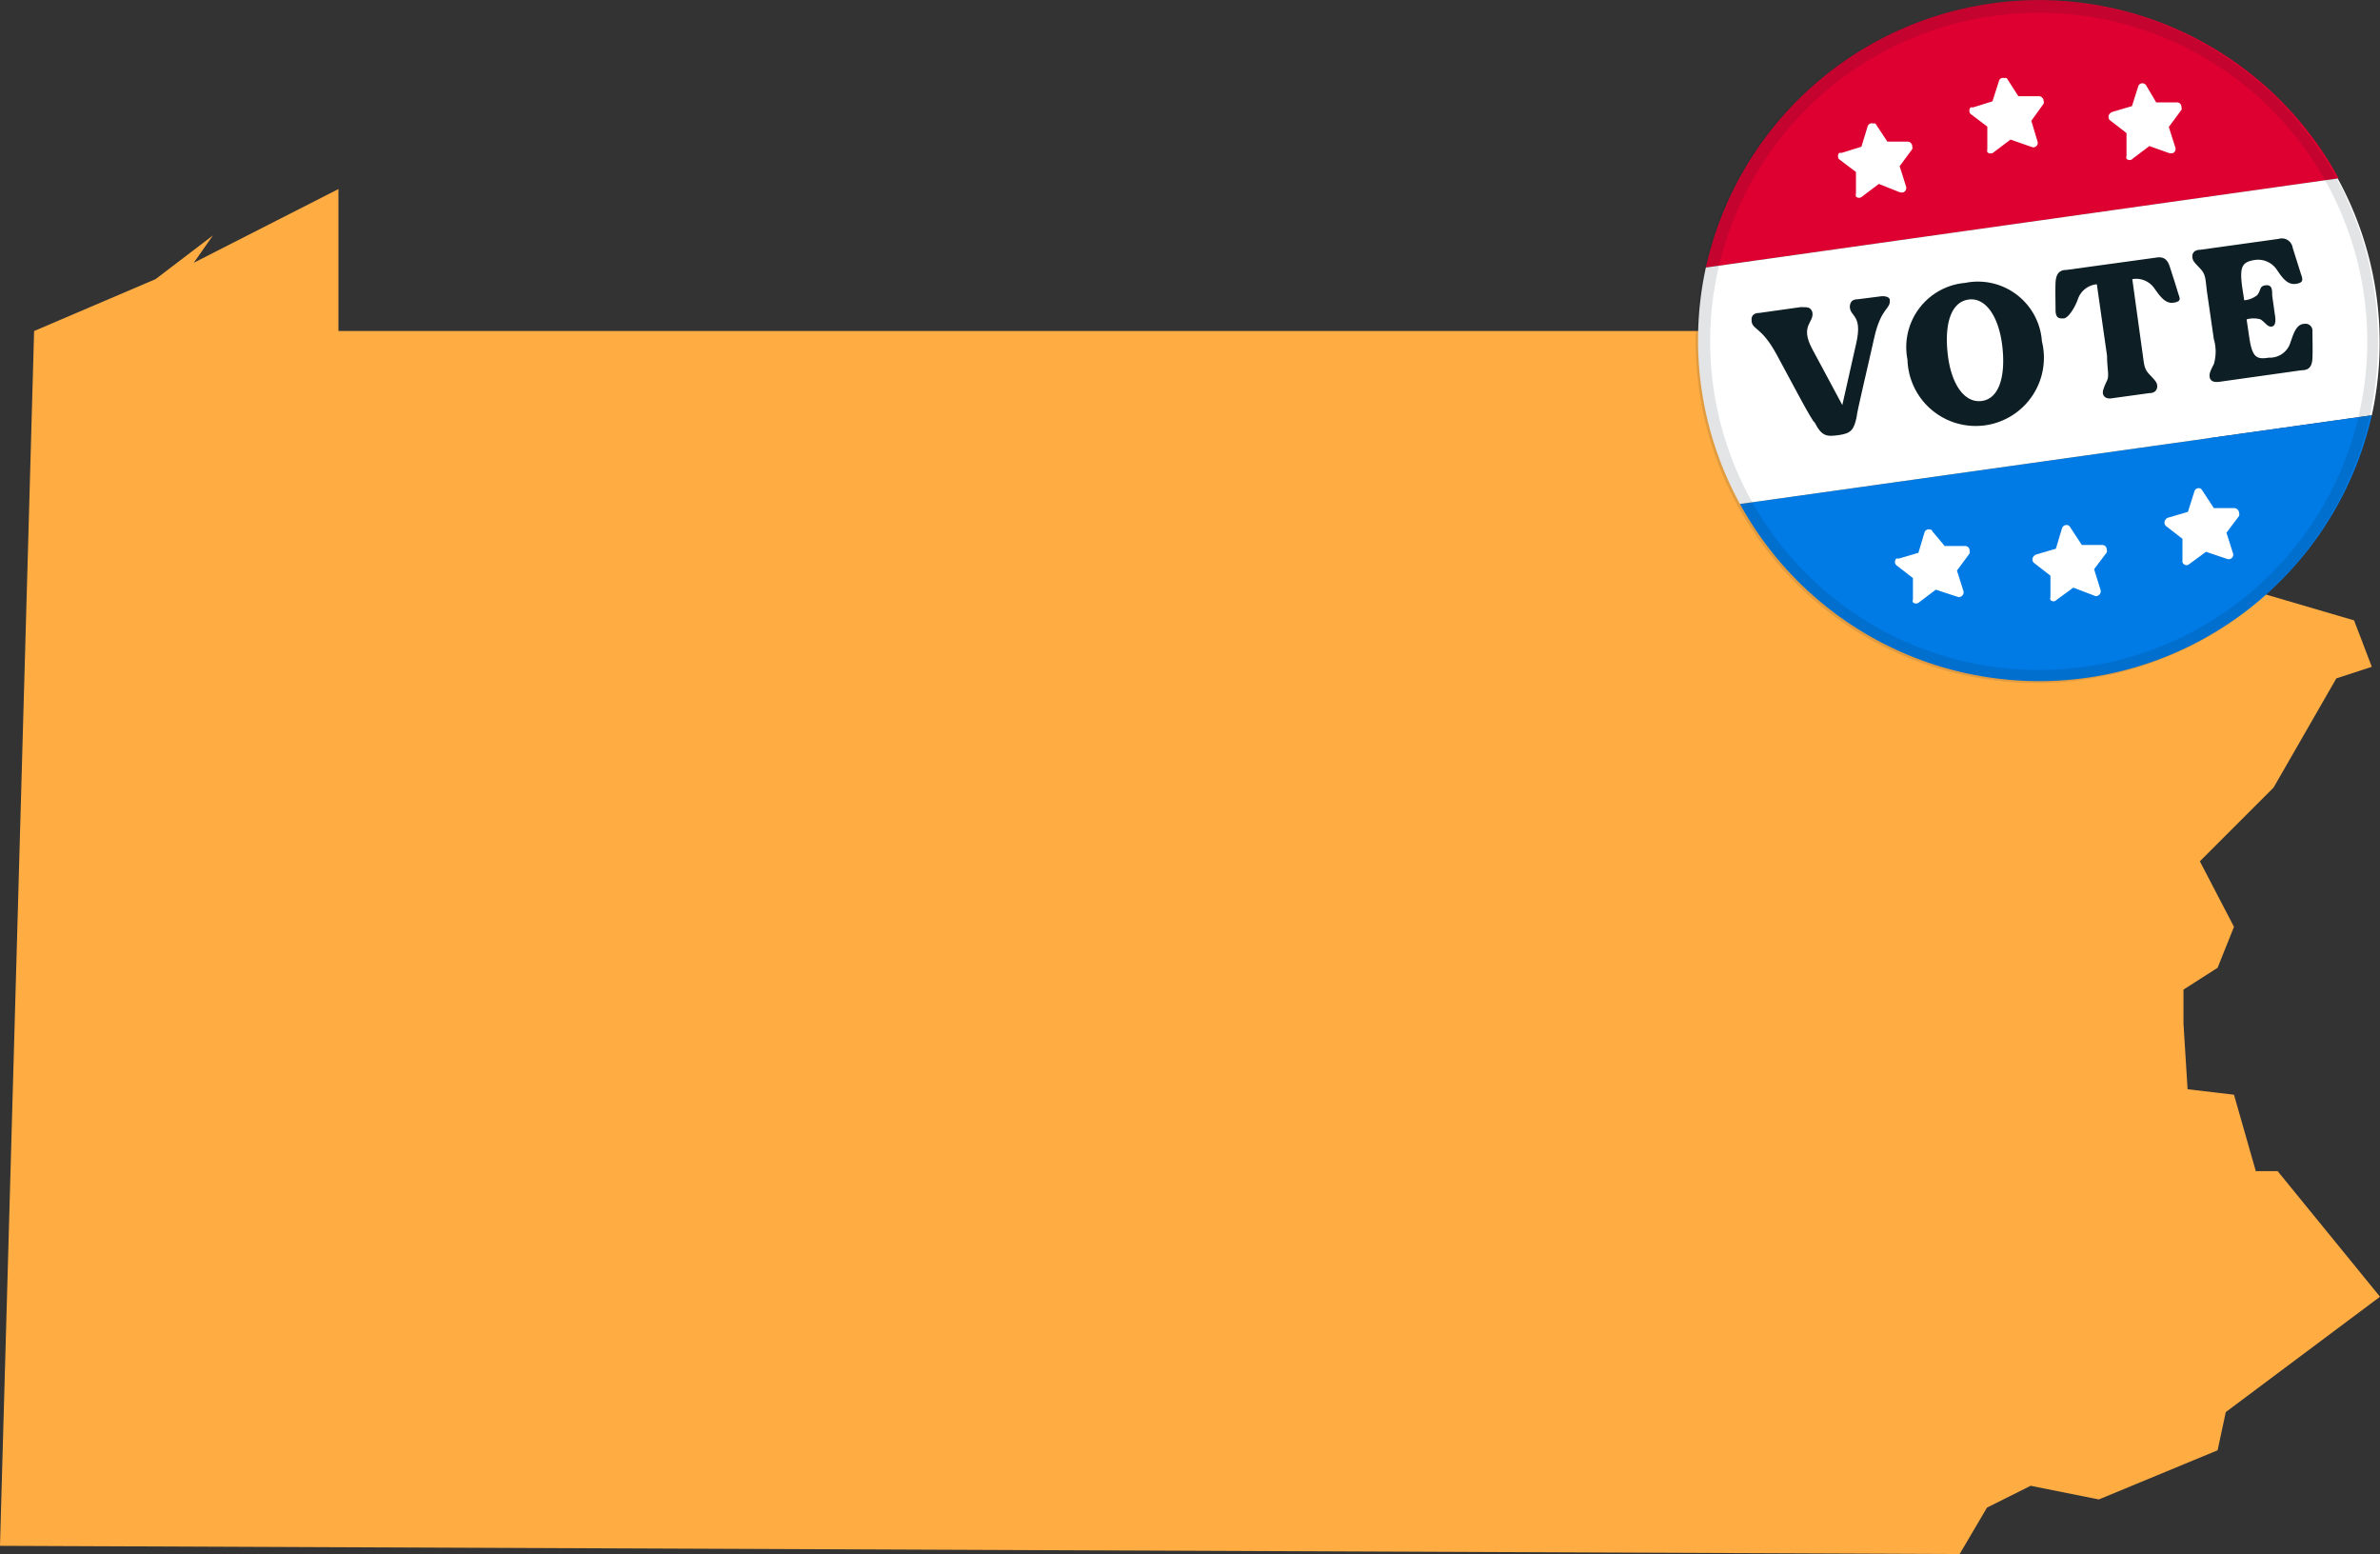<svg id="Layer_1" data-name="Layer 1" xmlns="http://www.w3.org/2000/svg" viewBox="0 0 69.76 45.54"><rect x="0" y="0" width="69.76" height="45.54" fill="#333333" stroke="none"/><defs><style>.cls-1{fill:#ffad43;}.cls-2{fill:#dd0031;}.cls-3{fill:#fff;}.cls-4{fill:#007ae5;}.cls-5,.cls-6{fill:#0e1e25;}.cls-6{fill-opacity:0.12;fill-rule:evenodd;}</style></defs><path class="cls-1" d="M69.52,19.54,69,18.18l-3-.88-.88-1.44-.48-3.68-1.84-.8-.24-.88-1-.8H9.92V5.54L5.68,7.7l.56-.8L4.56,8.18,1,9.7,0,45.3l57.44.24.8-1.36,1.28-.64,2,.4L65,42.5l.24-1.12L69.76,38l-3-3.68h-.64l-.64-2.24-1.36-.16L64,30v-1l1-.64.48-1.2-1-1.92,2.16-2.16,1.84-3.2Z" transform="translate(0 0)"/><path class="cls-2" d="M68.55,5.23,50,7.84A10,10,0,0,1,68.55,5.23Z" transform="translate(0 0)"/><path class="cls-3" d="M69.52,12.17a10,10,0,0,0-1-6.94L50,7.84a10,10,0,0,0,1,6.93Z" transform="translate(0 0)"/><path class="cls-4" d="M69.52,12.17A10,10,0,0,1,51,14.77Z" transform="translate(0 0)"/><path class="cls-3" d="M55.07,5.39l-.49.37a.13.13,0,0,1-.18,0,.16.16,0,0,1,0-.09l0-.63-.49-.37a.14.14,0,0,1,0-.19s0,0,.07,0l.58-.18.18-.59a.13.13,0,0,1,.17-.09.15.15,0,0,1,.06,0l.35.53h.6a.14.14,0,0,1,.13.14.19.19,0,0,1,0,.08l-.37.5.19.6a.14.14,0,0,1-.09.17h-.08Z" transform="translate(0 0)"/><path class="cls-3" d="M58.93,4.09l-.49.37a.14.14,0,0,1-.19,0,.29.29,0,0,1,0-.09V3.71l-.49-.37a.14.14,0,0,1,0-.19.07.07,0,0,1,.06,0l.58-.18.19-.59a.12.12,0,0,1,.16-.09.13.13,0,0,1,.07,0l.34.53h.61a.14.14,0,0,1,.13.14.11.11,0,0,1,0,.08l-.36.5.18.6a.13.13,0,0,1-.08.17.11.11,0,0,1-.08,0Z" transform="translate(0 0)"/><path class="cls-3" d="M63,4.28l-.49.37a.12.12,0,0,1-.18,0,.11.11,0,0,1,0-.08V3.9l-.49-.38a.14.14,0,0,1,0-.19.18.18,0,0,1,.07-.05l.58-.17.19-.6a.13.13,0,0,1,.23,0L63.2,3h.61a.13.13,0,0,1,.13.14.11.11,0,0,1,0,.08l-.37.5.19.6a.13.13,0,0,1-.08.17h-.09Z" transform="translate(0 0)"/><path class="cls-3" d="M56.74,17.28l-.49.37a.13.13,0,0,1-.18,0,.11.11,0,0,1,0-.08l0-.63-.49-.38a.14.14,0,0,1,0-.19.18.18,0,0,1,.07,0l.58-.17.18-.6a.13.13,0,0,1,.17-.08s.05,0,.06.05L57,16h.6a.13.13,0,0,1,.13.14.19.19,0,0,1,0,.08l-.37.5.19.6a.14.14,0,0,1-.09.17.11.11,0,0,1-.08,0Z" transform="translate(0 0)"/><path class="cls-3" d="M60.77,17.22l-.49.36a.12.12,0,0,1-.18,0,.11.11,0,0,1,0-.08l0-.63-.49-.38a.14.14,0,0,1,0-.19.18.18,0,0,1,.07-.05l.58-.17.18-.6a.14.14,0,0,1,.17-.09.13.13,0,0,1,.07.06l.34.52h.6a.13.13,0,0,1,.13.14.12.12,0,0,1,0,.08l-.37.49.19.61a.14.14,0,0,1-.09.17.08.08,0,0,1-.08,0Z" transform="translate(0 0)"/><path class="cls-3" d="M64.66,16.17l-.49.36a.12.12,0,0,1-.2-.11v-.63l-.49-.38a.14.14,0,0,1,0-.19.12.12,0,0,1,.07-.05l.58-.17.19-.6a.13.13,0,0,1,.16-.09.13.13,0,0,1,.07.06l.34.52h.61a.15.15,0,0,1,.13.14.16.16,0,0,1,0,.09l-.37.49.19.6a.13.13,0,0,1-.08.17.14.14,0,0,1-.09,0Z" transform="translate(0 0)"/><path class="cls-5" d="M55.08,8.69l-.63.08c-.17,0-.22.09-.23.21,0,.31.38.23.19,1.07L54,11.87l-.88-1.64c-.38-.71.07-.77,0-1.09C53.06,9,53,9,52.78,9l-1.21.17c-.17,0-.24.09-.23.21,0,.29.28.17.73,1s1.06,2,1.12,2c.21.41.35.42.71.37s.44-.16.52-.53c0-.12.3-1.35.51-2.3s.5-.84.46-1.15C55.37,8.7,55.24,8.66,55.08,8.69Z" transform="translate(0 0)"/><path class="cls-5" d="M57.6,8.29a1.89,1.89,0,0,0-1.69,2.25A2,2,0,1,0,59.85,10,1.88,1.88,0,0,0,57.6,8.29Zm.49,3.46c-.51.07-.9-.49-1-1.37s.09-1.52.6-1.6.9.5,1,1.37S58.6,11.68,58.09,11.75Z" transform="translate(0 0)"/><path class="cls-5" d="M63.84,8.58c-.07-.24-.17-.54-.24-.76s-.18-.31-.41-.27l-2.62.36c-.22,0-.31.13-.32.38s0,.55,0,.79.1.26.24.25.33-.33.41-.55a.65.65,0,0,1,.56-.45l.3,2.1c0,.38.07.57,0,.72s-.14.3-.12.39.11.16.27.13L63,11.52c.16,0,.23-.09.23-.2s-.06-.17-.23-.35-.15-.3-.21-.69l-.29-2.1a.65.65,0,0,1,.66.29c.14.19.3.44.55.4S63.89,8.74,63.84,8.58Z" transform="translate(0 0)"/><path class="cls-5" d="M67.55,9.49c-.25,0-.33.31-.41.53a.63.63,0,0,1-.56.46h-.07c-.38.06-.5,0-.59-.65l-.07-.47a.72.72,0,0,1,.41,0c.16.11.2.22.32.21s.13-.17.1-.34l-.08-.57c0-.17,0-.32-.19-.3s-.13.14-.25.29a.71.71,0,0,1-.38.15l-.06-.39c-.08-.6,0-.73.36-.79a.66.66,0,0,1,.66.29c.13.19.29.44.54.41s.22-.13.16-.3l-.24-.76A.32.32,0,0,0,66.79,7l-2.3.32c-.16,0-.24.09-.23.21s.06.16.23.34.15.31.2.69l.2,1.38a1.29,1.29,0,0,1,0,.73c-.11.21-.14.29-.12.39s.11.15.27.13l2.42-.34c.23,0,.31-.12.32-.36s0-.56,0-.81A.2.2,0,0,0,67.55,9.49Z" transform="translate(0 0)"/><path class="cls-6" d="M61.1,19.54a9.63,9.63,0,1,0-10.88-8.2A9.63,9.63,0,0,0,61.1,19.54Zm0,.37a10,10,0,1,0-11.3-8.51A10,10,0,0,0,61.15,19.91Z" transform="translate(0 0)"/></svg>